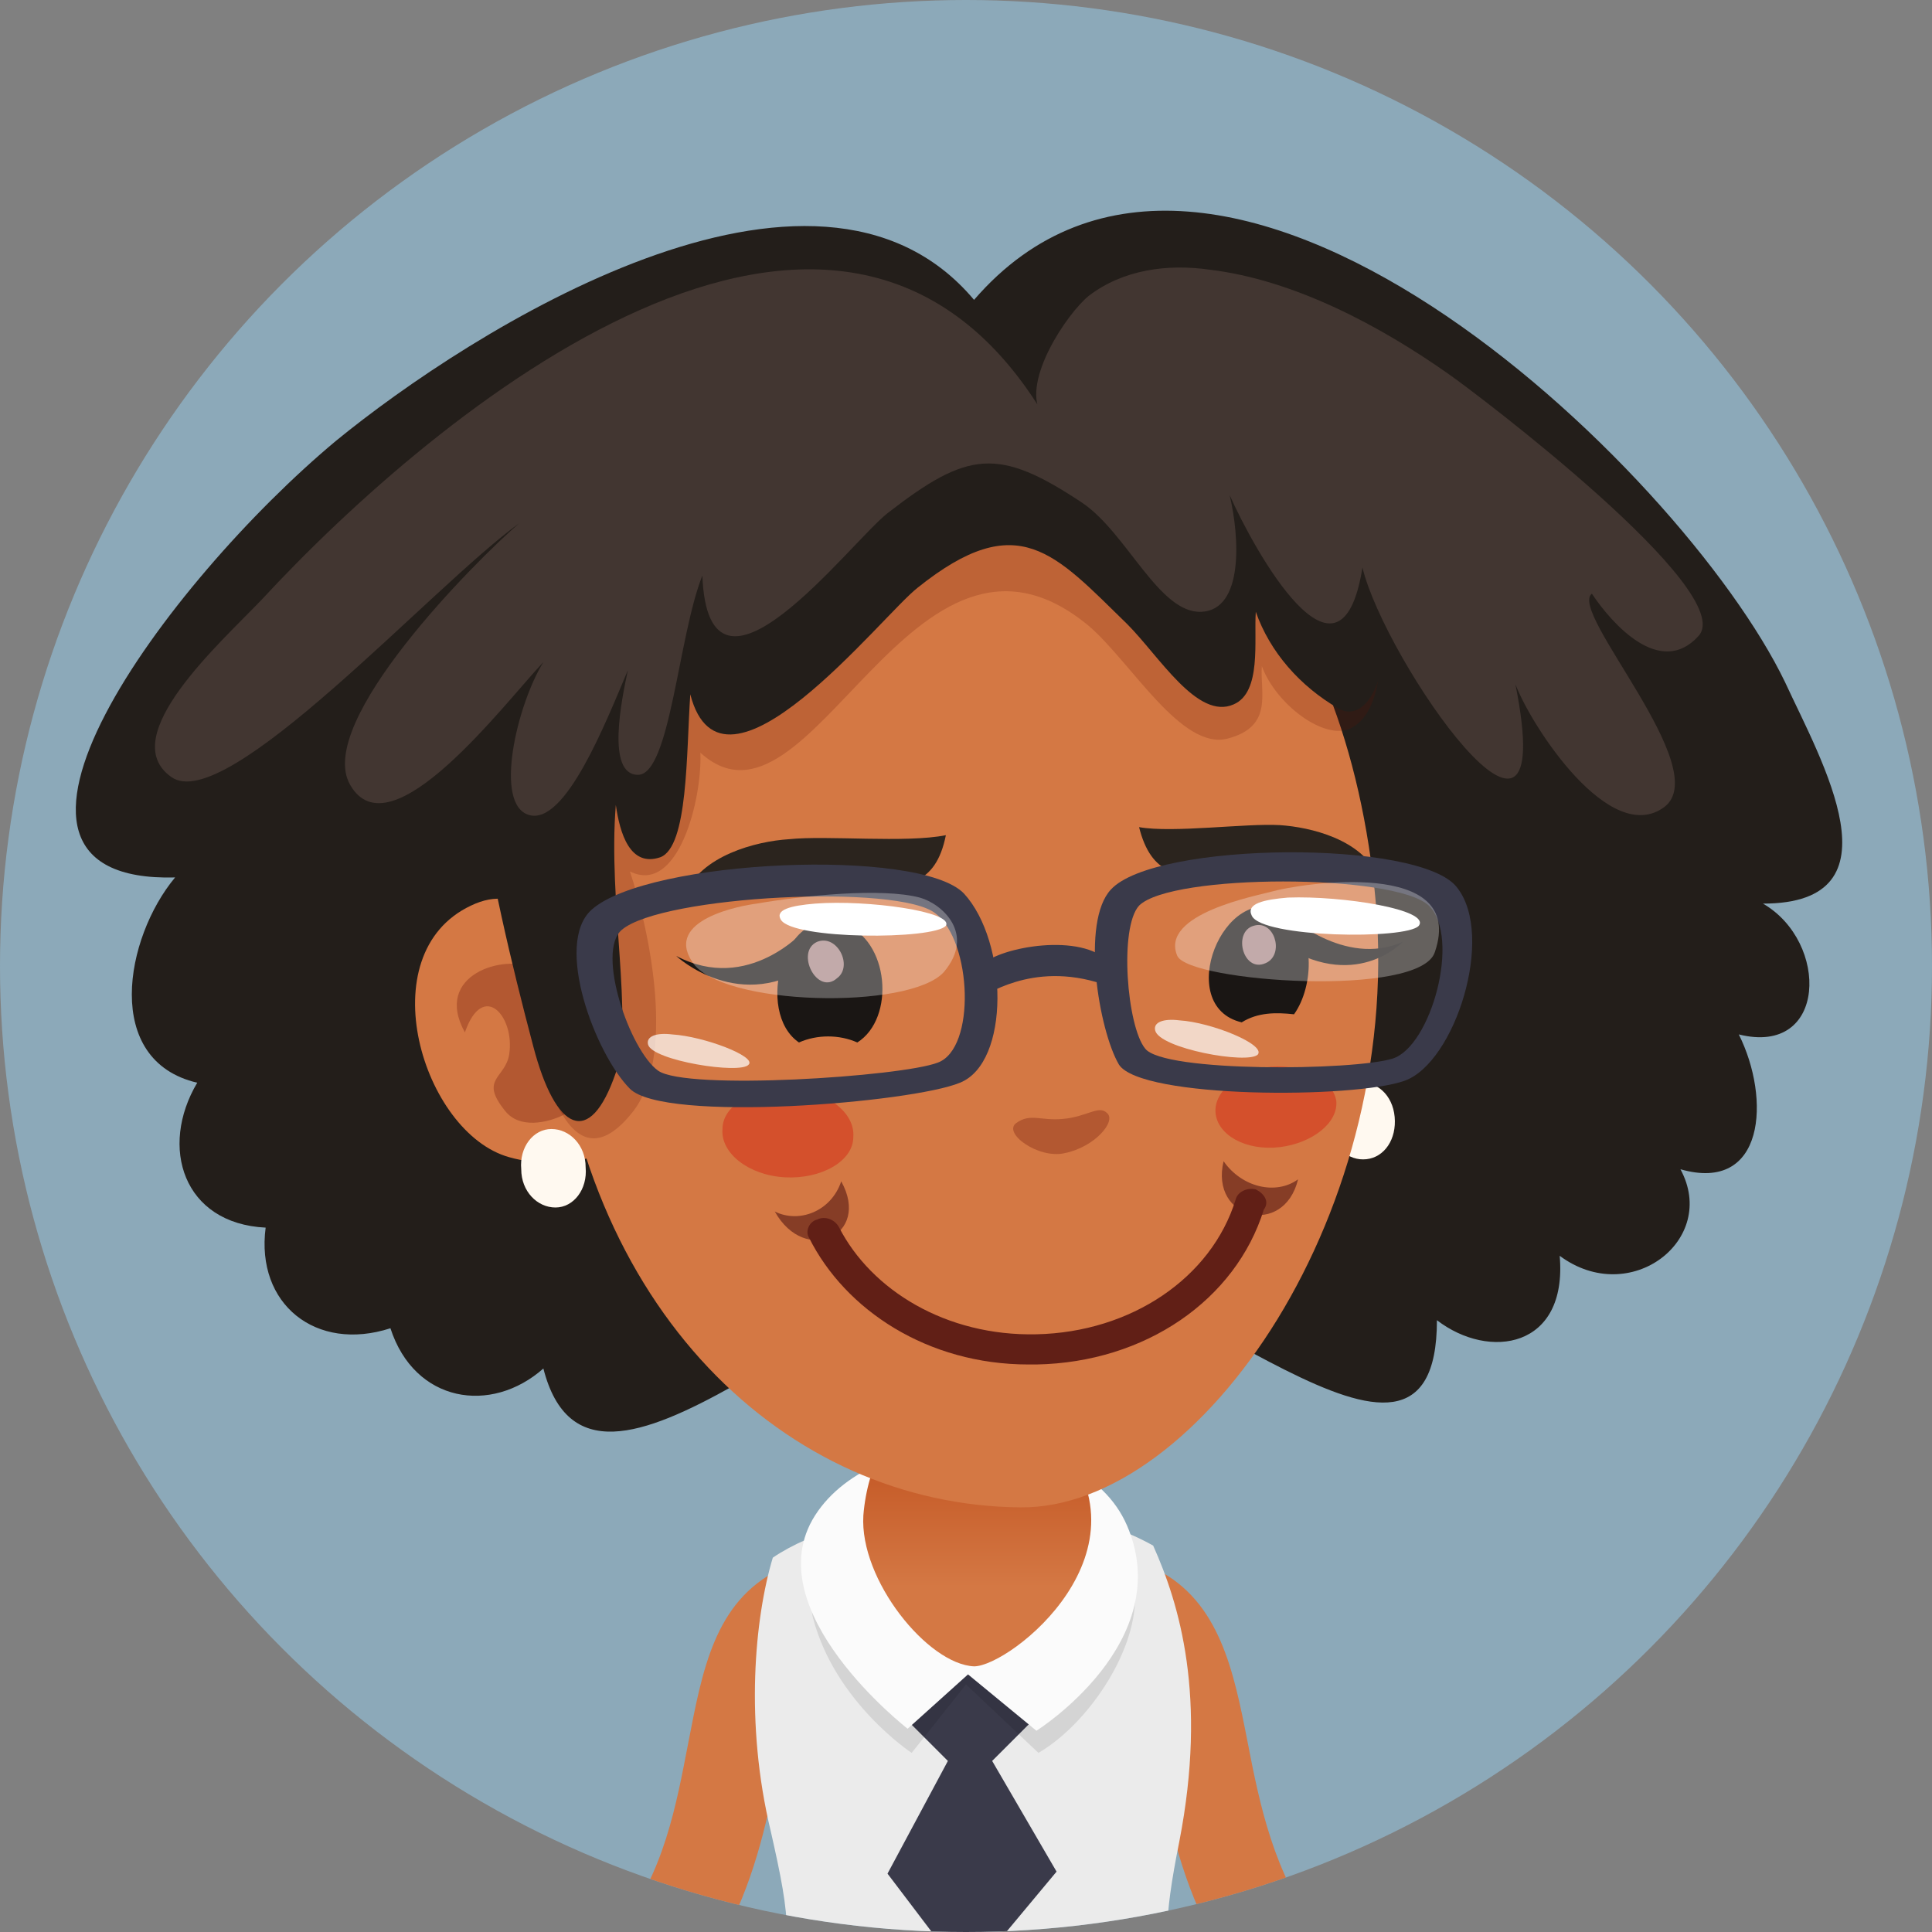 <svg enable-background="new 0 0 96 96" viewBox="0 0 96 96" xmlns="http://www.w3.org/2000/svg" xmlns:xlink="http://www.w3.org/1999/xlink"><rect x="0" y="0" width="96" height="96" fill="#808080" stroke="none"/><clipPath id="a"><circle cx="48" cy="48" r="48"/></clipPath><linearGradient id="b" gradientUnits="userSpaceOnUse" x1="48.666" x2="48.666" y1="71.672" y2="78.852"><stop offset="0" stop-color="#c25421"/><stop offset="1" stop-color="#d47844"/></linearGradient><path clip-path="url(#a)" d="m0 0h96v96h-96z" fill="#8ca9b9"/><g clip-path="url(#a)"><path d="m40.7 82.1-2-4.1c-3.2 1.6-3.8 5-4.5 8.6-.6 3.1-1.2 6.5-3.5 9.4h5.4c1.5-2.9 2.1-5.9 2.6-8.5.5-3 .9-4.9 2-5.4z" fill="#d47844"/><path d="m57.5 78-2.1 4.1c1.1.6 1.5 2.4 2.1 5.4.5 2.6 1.1 5.6 2.6 8.5h5.4c-2.2-2.9-2.9-6.3-3.5-9.4-.7-3.6-1.4-7-4.5-8.6z" fill="#d47844"/><path d="m58.6 91.5c1.4-7.2 0-11.8-1.3-14.7-5.7-3.2-15.1-2-18.9.6-.9 3-1.4 8.2-.1 13.6.5 2.2.8 3.7.8 5h18.9c0-1.1.2-2.5.6-4.5z" fill="#ebebeb"/><path d="m49.3 87.5 2.3-2.3s-.6-2-3.2-2.1c-3-.2-3.7 2-3.7 2l2.4 2.4-3 5.6 2.2 2.9h3.7l2.5-3z" fill="#3a3a4a"/><path d="m40.4 80.4c1.1 4.2 4.9 6.7 4.9 6.7l2.7-3.4 3.6 3.4c2.4-1.4 4.8-4.9 4.8-7.7.1-2.1-17.1-3.2-16 1z" opacity=".1"/><path d="m40.5 75.3c-3 4.7 4.6 10.6 4.6 10.6l3-2.7 3.4 2.8s7-4.4 4.5-10.2c-2.3-5.3-12.5-5.2-15.5-.5z" fill="#fbfbfb"/><path d="m46.2 69.8c-1.9.6-3.1 3-3.3 5.5-.2 3.2 3.2 7.4 5.5 7.5 1.8 0 9.2-5.8 4-11.5-1.4-1.8-4.3-2.1-6.2-1.5z" fill="url(#b)"/><path d="m48.4 14.9c-7.9-9.4-25.1 1.6-31.7 7-8.4 7-19.5 22-8 21.7-2.5 3-3.6 9.1 1.1 10.2-1.9 3.2-.7 7 3.4 7.2-.5 3.8 2.5 6.2 6.2 5 1.2 3.7 5 4.3 7.6 2 2.4 9.4 15-5.3 23.5-5.5 7.7-.1 20.9 13.9 20.9 3.1 2.6 2 6.5 1.4 6.1-3.2 3.5 2.6 7.9-.8 6-4.3 4.2 1.2 4.5-3.5 2.9-6.7 4.4 1.1 4.5-4.6 1.2-6.5 7 0 2.9-7.1 1.1-11-5.1-10.6-28.3-32.9-40.3-19z" fill="#231e1a"/><path d="m67.5 53.8c-.9.1-1.5 1-1.4 2.1s.9 1.8 1.8 1.7 1.5-1 1.4-2.1-.9-1.8-1.8-1.7z" fill="#fff9f0"/><path d="m46.4 21.7c-11.4 1.2-20.1 11.5-18.9 27.4 1.2 16 11.6 25.7 23.2 25.8 8.9.1 19.3-14.8 17.6-30.7-1.7-15.7-10.4-23.8-21.9-22.5z" fill="#d47844"/><path d="m23.4 45c-5.1 2.4-2.4 11.3 1.9 12.5 1.4.4 2.8.3 4.2 0 0-.1 0-.1.1-.2.5-1.3-1-7.2-1.3-8.4-1-3-2.4-5.1-4.9-3.9z" fill="#d47844"/><path d="m26.5 48.1c-1.4-.7-5 .3-3.4 3.2.9-2.6 2.5-.8 2.2 1.1-.2 1.2-1.5 1.2-.2 2.8.7.9 2.1.6 2.9.2 2.2-1.4.2-6.5-1.5-7.3z" fill="#661004" opacity=".3"/><path d="m27.4 56.1c-.9 0-1.6.9-1.5 2 0 1.1.8 1.9 1.7 1.9s1.6-.9 1.5-2c0-1.1-.8-1.9-1.7-1.9z" fill="#fff9f0"/><path d="m60.4 22.4c-6.2-.4-12.8.2-18.8 1.8-9.5 2.6-16.7 13.3-15.6 23.2.3 3.3 1.7 12.5 5.4 7.9 2.2-2.7.9-9-.1-12 2.4 1.2 3.6-3.6 3.5-5.9 5.5 5 10.5-13.6 19.3-6.3 2.1 1.8 4.6 6.2 6.9 5.6s1.6-2.3 1.7-3.6c.7 1.9 3.1 3.7 4.4 3.1 2.4-1.2 1.3-7.2 1-9.2-.7-3.9-4.4-4.4-7.7-4.6z" fill="#661004" opacity=".2"/><path d="m62.4 20.4c-11.2-4.8-22.4-1.6-32.8 3.7-2.2 1.1-4.1 3-5.3 5.2-2.2 4.1 0 14.4 2.2 22.7 1.1 4.2 2.8 5.1 4.1 1.3.9-2.6-.4-8.5 0-13.3.2 1.4.7 3.1 2.2 2.6 1.4-.5 1.3-5.2 1.5-8.1 1.6 6.2 9.5-3.9 11.3-5.3 5-4 6.8-1.7 10.4 1.8 1.6 1.6 3.5 4.8 5.3 4 1.4-.6 1-3.2 1.1-4.6.7 2 2.2 3.7 4.1 4.8 1.7 1 3.4-2.9 1.4-8.2-1.1-2.8-2.8-5.4-5.5-6.6z" fill="#231e1a"/><path d="m51.8 20.7c-.1 0-.1 0 0 0-.1-.1-.1 0 0 0-.1 0 0 0 0 0z" fill="#423631"/><path d="m72 18.6c-3.4-2.4-7.7-4.7-11.9-5.2-2.1-.3-4.3 0-6 1.3-1.1.9-3.3 4.2-2.4 5.8 0 0 0 .1.1.1s0 0 0-.1c-10.2-16.7-30.2 0-38.8 9.3-2 2.1-7.3 6.8-4.5 8.8 2.7 2 13-9.5 17.3-12.6-2.1 1.8-10.2 9.9-8.4 13 2 3.5 7.7-4.1 9.6-6.1-1.3 2.1-2.5 7.1-.7 7.6s3.8-4.6 4.9-7.2c-.3 1.4-1.1 5.2.5 5.2s2-6.9 3.2-9.9c.3 7.7 7.3-1.6 9.2-3.1 4-3.1 5.5-3.3 9.7-.5 2.2 1.5 3.8 5.5 5.9 5.4s1.9-3.7 1.4-5.8c1.2 2.7 5.5 10.5 6.6 3.6 1.1 4.6 9.9 17.3 7.6 5.8.8 2.1 4.7 8.1 7.4 6.1 2.5-1.9-4.8-9.7-3.6-10.6 1 1.5 3.4 4.2 5.3 2.1 2-2.2-11.1-12.1-12.4-13z" fill="#423631"/><path d="m41.9 45.9c-3-1-4.4 4.4-2.2 5.9.9-.4 2-.4 2.9 0 1.9-1.2 1.6-5.1-.7-5.9z" fill="#1a1614"/><path d="m63.8 45.3c-3-1.6-5.5 4.7-2.1 5.5.8-.5 1.7-.5 2.6-.4 1-1.4 1.1-4.2-.5-5.1z" fill="#1a1614"/><path d="m63.6 41c-1.7-.1-5.3.4-7 .1.6 2.4 2 2.6 4.1 2.3 2.7-.3 6.8-.2 7.8.2-.8-1.9-3.4-2.5-4.9-2.6z" fill="#2b241e"/><path d="m39.2 41.7c-1.6.1-4.4.8-5.2 2.8 1-.4 5.6-.7 8.6-.5 2.4.2 3.9 0 4.4-2.5-2 .4-5.9 0-7.8.2z" fill="#2b241e"/><path d="m52.8 55.6c-1.1.1-1.6-.3-2.3.2s1.1 1.8 2.4 1.5c1.5-.3 2.6-1.6 2.1-2-.4-.4-1 .2-2.2.3z" fill="#661004" opacity=".3"/><path d="m33.6 47.5s3.2 3 6.9.3l-.5-1.6s-2.8 3.2-6.4 1.3z" fill="#1a1614"/><path d="m63.9 45.4-.4 1.4c3.8 2.6 6.2 0 6.2 0-2.9 1.3-5.8-1.4-5.8-1.4z" fill="#1a1614"/><path d="m40.6 46.8c-1.1.5 0 2.7 1 1.8.8-.6 0-2.2-1-1.8z" fill="#a88686"/><path d="m62.3 46c-1.1.3-.5 2.5.7 1.8.8-.5.3-2.1-.7-1.8z" fill="#a88686"/><path d="m63.2 53c-1.6.2-2.9 1.2-2.8 2.3s1.5 1.9 3.2 1.7c1.6-.2 2.9-1.2 2.8-2.3-.2-1.1-1.6-1.8-3.2-1.7z" fill="#d4502c"/><path d="m39.3 54.1c-1.8-.1-3.4.8-3.4 2-.1 1.2 1.3 2.3 3.1 2.4s3.4-.8 3.4-2c.1-1.2-1.3-2.3-3.1-2.4z" fill="#d4502c"/><path d="m38.5 60.2c1.5 2.7 4.8 1.2 3.3-1.5-.5 1.5-2.1 2.1-3.3 1.5z" fill="#66241b" opacity=".7"/><path d="m60.8 57.7c-.7 2.9 3 3.8 3.7.9-1.1.8-2.8.4-3.7-.9z" fill="#66241b" opacity=".7"/><path d="m62.4 59.1c-.4-.1-.9.1-1 .5-1.2 3.9-5.2 6.6-9.9 6.7-4.5.1-8.2-2.2-9.8-5.3-.2-.4-.7-.6-1.1-.4-.4.1-.6.6-.4.9 1.8 3.6 5.9 6.3 10.9 6.3h.4c5.4-.1 9.9-3.2 11.3-7.7.3-.4 0-.8-.4-1z" fill="#611f16"/><path d="m55.2 44.2c-1.5 1.6-.6 7 .4 8.7 1.1 1.7 11.7 1.7 14.2.8s4.5-7.2 2.6-9.6c-1.8-2.4-15-2.3-17.2.1zm14 8.4c-1.9.6-11.4.7-12.3-.5-.9-1.1-1.3-6-.3-7.1 1.6-1.6 12.7-1.6 14.4 0 1.6 1.6.1 7-1.8 7.6z" fill="#3a3a4a"/><path d="m29.4 45.2c-1.9 1.7.2 7.2 1.9 8.9s14 .7 16.4-.3c2.5-1 2.4-7 .2-9.4-2.2-2.3-15.7-1.7-18.5.8zm17.2 7.6c-1.8.7-12.5 1.4-13.9.4s-3.1-5.9-1.8-7c2-1.7 13.8-2.3 15.6-.8 1.8 1.4 2 6.7.1 7.4z" fill="#3a3a4a"/><path d="m49.3 47.6c-.3.1-1.3 1.5-.6 1.9.2.1 2.5-1.8 6.1-.6.5.2.9.1.7-.4-.6-2.1-4.6-1.7-6.2-.9z" fill="#3a3a4a"/><g fill="#fff"><path d="m63.2 44.3c-.7.2-5.6 1.1-4.7 3.2.6 1.3 12.1 2.1 12.8-.2 1.6-4.7-6.7-3.4-8.1-3z" opacity=".3"/><path d="m45.7 44.6c-1.9-.5-5.8-.1-8.1.3-.8.1-4.6.8-3.2 2.9 1.4 2.2 10.8 2.4 12.5.5 1.6-1.9-.1-3.4-1.2-3.7z" opacity=".3"/><path d="m64 44.6c-1.2.1-2.1.3-1.8.9.5 1.1 7.7 1.2 8.3.5.6-.8-3.8-1.5-6.5-1.4z"/><path d="m58.6 50.7c-.8-.1-1.3.1-1.2.5.2.9 4.6 1.7 5.1 1.2.4-.5-2.3-1.6-3.9-1.7z" opacity=".7"/><path d="m40.5 44.9c-1.2.1-2 .3-1.7.8.6 1 7.6 1 8.2.3.4-.7-3.9-1.3-6.5-1.1z"/><path d="m33.4 51.4c-.8-.1-1.3.1-1.2.5.2.8 4.6 1.5 5 1 .4-.4-2.2-1.4-3.8-1.5z" opacity=".7"/></g></g></svg>